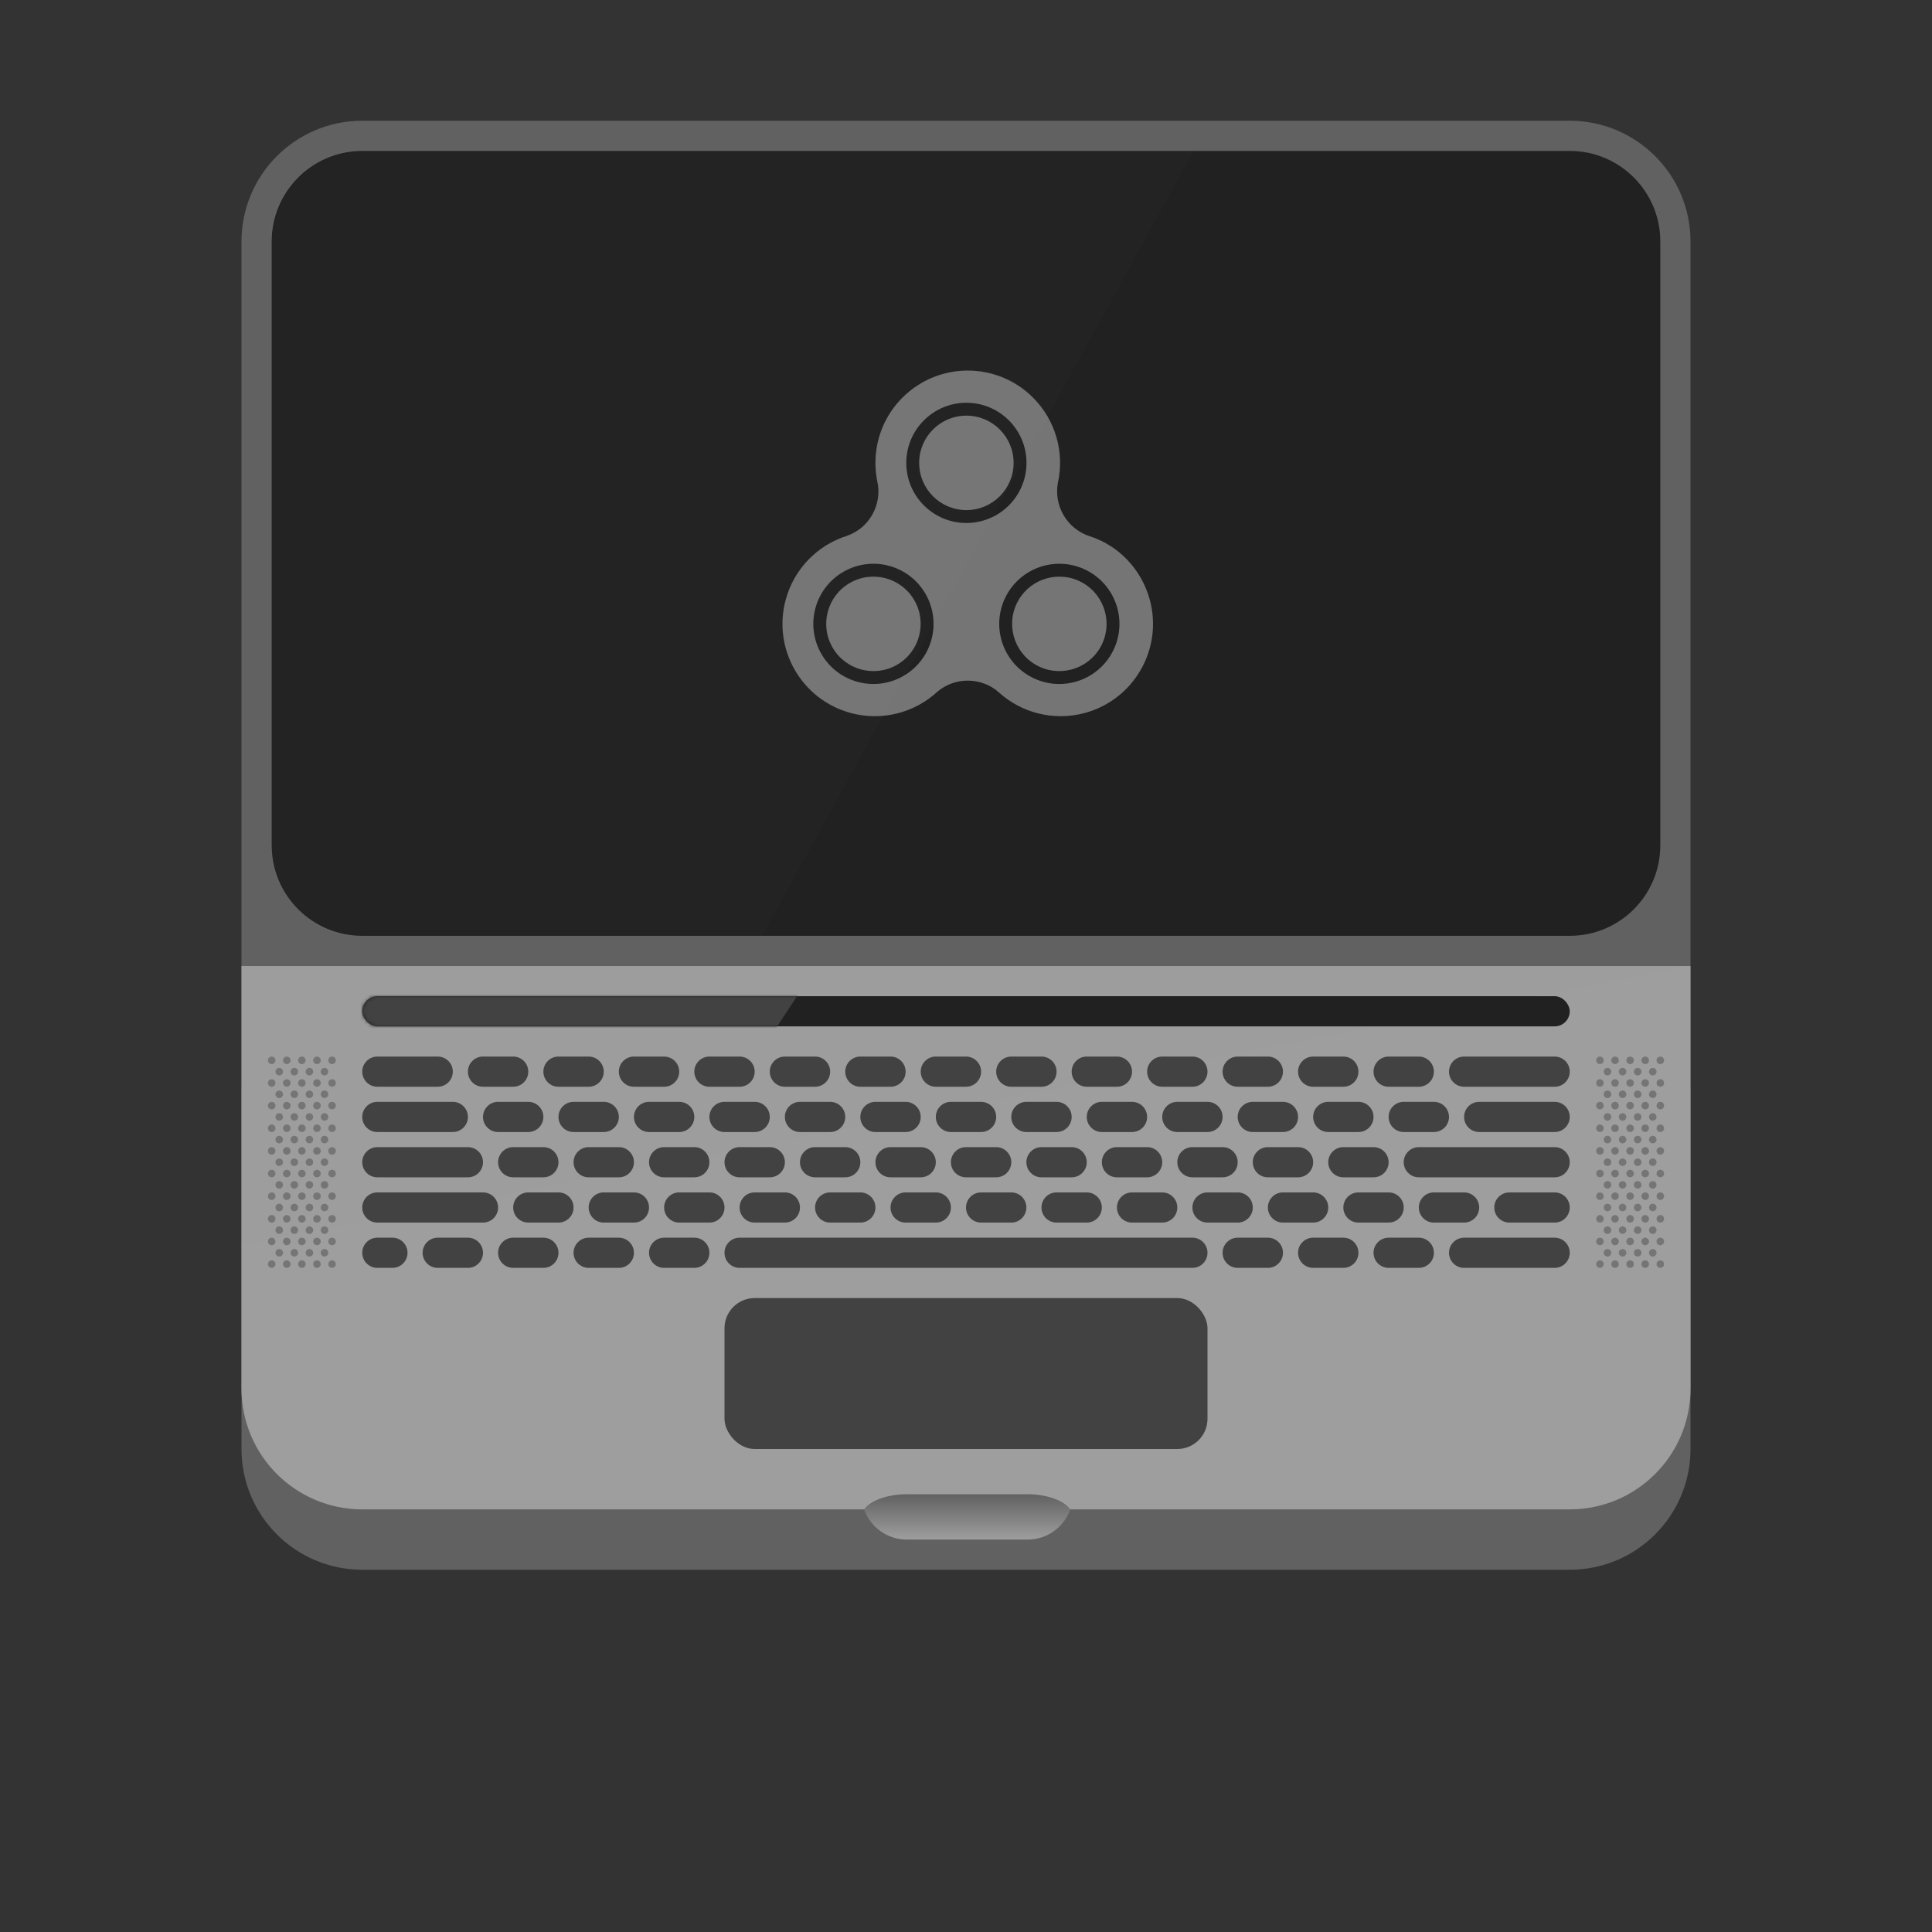 <?xml version="1.0" encoding="UTF-8"?>
<svg width="512px" height="512px" viewBox="0 0 512 512" version="1.1" xmlns="http://www.w3.org/2000/svg" xmlns:xlink="http://www.w3.org/1999/xlink">
    <rect x="0" y="0" width="512" height="512" fill="#333333" stroke="none"/>
    <!-- Generator: Sketch 46 (44423) - http://www.bohemiancoding.com/sketch -->
    <title>laptop</title>
    <desc>Created with Sketch.</desc>
    <defs>
        <path d="M32,144 C14.327,144 0,129.673 0,112 L0,0 L384,0 L384,112 C384,129.673 369.673,144 352,144 L32,144 Z" id="path-1"></path>
        <linearGradient x1="50%" y1="0%" x2="50%" y2="100%" id="linearGradient-3">
            <stop stop-color="#616161" offset="0%"></stop>
            <stop stop-color="#9E9E9E" offset="100%"></stop>
        </linearGradient>
        <path d="M0,24 C0,10.745 10.745,0 24,0 L344,0 C357.255,0 368,10.745 368,24 L368,184 C368,197.255 357.255,208 344,208 L24,208 C10.745,208 0,197.255 0,184 L0,24 Z" id="path-4"></path>
        <rect id="path-6" x="0" y="0" width="320" height="8" rx="4"></rect>
    </defs>
    <g id="graphic" stroke="none" stroke-width="1" fill="none" fill-rule="evenodd">
        <g id="laptop">
            <g transform="translate(64, 32)">
                <path d="M32,384 L352,384 C369.673,384 384,369.673 384,352 L384,256 L0,256 L0,352 C0,369.673 14.327,384 32,384 Z" id="volume" fill="#616161"></path>
                <path d="M32,368 C14.327,368 0,353.673 0,336 L0,32 C0,14.327 14.327,0 32,0 L352,0 C369.673,0 384,14.327 384,32 L384,336 C384,353.673 369.673,368 352,368 L32,368 Z" id="body" fill="#616161"></path>
                <g id="Path-7" transform="translate(0, 224)">
                    <mask id="mask-2" fill="white">
                        <use xlink:href="#path-1"></use>
                    </mask>
                    <use id="Mask" fill="#9E9E9E" xlink:href="#path-1"></use>
                    <polygon fill="#000000" opacity="0.1" mask="url(#mask-2)" points="384 3.55271368e-15 -42 82 -42 -18"></polygon>
                </g>
                <path d="M132,296 L252,296 C254.209,296 256,297.791 256,300 C256,302.209 254.209,304 252,304 L132,304 C129.791,304 128,302.209 128,300 C128,297.791 129.791,296 132,296 Z M264,296 L272,296 C274.209,296 276,297.791 276,300 C276,302.209 274.209,304 272,304 L264,304 C261.791,304 260,302.209 260,300 C260,297.791 261.791,296 264,296 Z M72,296 L80,296 C82.209,296 84,297.791 84,300 C84,302.209 82.209,304 80,304 L72,304 C69.791,304 68,302.209 68,300 C68,297.791 69.791,296 72,296 Z M196,284 L204,284 C206.209,284 208,285.791 208,288 C208,290.209 206.209,292 204,292 L196,292 C193.791,292 192,290.209 192,288 C192,285.791 193.791,284 196,284 Z M136,284 L144,284 C146.209,284 148,285.791 148,288 C148,290.209 146.209,292 144,292 L136,292 C133.791,292 132,290.209 132,288 C132,285.791 133.791,284 136,284 Z M276,284 L284,284 C286.209,284 288,285.791 288,288 C288,290.209 286.209,292 284,292 L276,292 C273.791,292 272,290.209 272,288 C272,285.791 273.791,284 276,284 Z M52,296 L60,296 C62.209,296 64,297.791 64,300 C64,302.209 62.209,304 60,304 L52,304 C49.791,304 48,302.209 48,300 C48,297.791 49.791,296 52,296 Z M36,296 L40,296 C42.209,296 44,297.791 44,300 C44,302.209 42.209,304 40,304 L36,304 C33.791,304 32,302.209 32,300 C32,297.791 33.791,296 36,296 Z M36,284 L64,284 C66.209,284 68,285.791 68,288 C68,290.209 66.209,292 64,292 L36,292 C33.791,292 32,290.209 32,288 C32,285.791 33.791,284 36,284 Z M116,284 L124,284 C126.209,284 128,285.791 128,288 C128,290.209 126.209,292 124,292 L116,292 C113.791,292 112,290.209 112,288 C112,285.791 113.791,284 116,284 Z M256,284 L264,284 C266.209,284 268,285.791 268,288 C268,290.209 266.209,292 264,292 L256,292 C253.791,292 252,290.209 252,288 C252,285.791 253.791,284 256,284 Z M284,296 L292,296 C294.209,296 296,297.791 296,300 C296,302.209 294.209,304 292,304 L284,304 C281.791,304 280,302.209 280,300 C280,297.791 281.791,296 284,296 Z M92,296 L100,296 C102.209,296 104,297.791 104,300 C104,302.209 102.209,304 100,304 L92,304 C89.791,304 88,302.209 88,300 C88,297.791 89.791,296 92,296 Z M76,284 L84,284 C86.209,284 88,285.791 88,288 C88,290.209 86.209,292 84,292 L76,292 C73.791,292 72,290.209 72,288 C72,285.791 73.791,284 76,284 Z M216,284 L224,284 C226.209,284 228,285.791 228,288 C228,290.209 226.209,292 224,292 L216,292 C213.791,292 212,290.209 212,288 C212,285.791 213.791,284 216,284 Z M156,284 L164,284 C166.209,284 168,285.791 168,288 C168,290.209 166.209,292 164,292 L156,292 C153.791,292 152,290.209 152,288 C152,285.791 153.791,284 156,284 Z M296,284 L304,284 C306.209,284 308,285.791 308,288 C308,290.209 306.209,292 304,292 L296,292 C293.791,292 292,290.209 292,288 C292,285.791 293.791,284 296,284 Z M292,272 L300,272 C302.209,272 304,273.791 304,276 C304,278.209 302.209,280 300,280 L292,280 C289.791,280 288,278.209 288,276 C288,273.791 289.791,272 292,272 Z M288,260 L296,260 C298.209,260 300,261.791 300,264 C300,266.209 298.209,268 296,268 L288,268 C285.791,268 284,266.209 284,264 C284,261.791 285.791,260 288,260 Z M284,248 L292,248 C294.209,248 296,249.791 296,252 C296,254.209 294.209,256 292,256 L284,256 C281.791,256 280,254.209 280,252 C280,249.791 281.791,248 284,248 Z M308,260 L316,260 C318.209,260 320,261.791 320,264 C320,266.209 318.209,268 316,268 L308,268 C305.791,268 304,266.209 304,264 C304,261.791 305.791,260 308,260 Z M304,248 L312,248 C314.209,248 316,249.791 316,252 C316,254.209 314.209,256 312,256 L304,256 C301.791,256 300,254.209 300,252 C300,249.791 301.791,248 304,248 Z M324,248 L348,248 C350.209,248 352,249.791 352,252 C352,254.209 350.209,256 348,256 L324,256 C321.791,256 320,254.209 320,252 C320,249.791 321.791,248 324,248 Z M328,260 L348,260 C350.209,260 352,261.791 352,264 C352,266.209 350.209,268 348,268 L328,268 C325.791,268 324,266.209 324,264 C324,261.791 325.791,260 328,260 Z M192,272 L200,272 C202.209,272 204,273.791 204,276 C204,278.209 202.209,280 200,280 L192,280 C189.791,280 188,278.209 188,276 C188,273.791 189.791,272 192,272 Z M188,260 L196,260 C198.209,260 200,261.791 200,264 C200,266.209 198.209,268 196,268 L188,268 C185.791,268 184,266.209 184,264 C184,261.791 185.791,260 188,260 Z M184,248 L192,248 C194.209,248 196,249.791 196,252 C196,254.209 194.209,256 192,256 L184,256 C181.791,256 180,254.209 180,252 C180,249.791 181.791,248 184,248 Z M272,272 L280,272 C282.209,272 284,273.791 284,276 C284,278.209 282.209,280 280,280 L272,280 C269.791,280 268,278.209 268,276 C268,273.791 269.791,272 272,272 Z M268,260 L276,260 C278.209,260 280,261.791 280,264 C280,266.209 278.209,268 276,268 L268,268 C265.791,268 264,266.209 264,264 C264,261.791 265.791,260 268,260 Z M264,248 L272,248 C274.209,248 276,249.791 276,252 C276,254.209 274.209,256 272,256 L264,256 C261.791,256 260,254.209 260,252 C260,249.791 261.791,248 264,248 Z M172,272 L180,272 C182.209,272 184,273.791 184,276 C184,278.209 182.209,280 180,280 L172,280 C169.791,280 168,278.209 168,276 C168,273.791 169.791,272 172,272 Z M168,260 L176,260 C178.209,260 180,261.791 180,264 C180,266.209 178.209,268 176,268 L168,268 C165.791,268 164,266.209 164,264 C164,261.791 165.791,260 168,260 Z M164,248 L172,248 C174.209,248 176,249.791 176,252 C176,254.209 174.209,256 172,256 L164,256 C161.791,256 160,254.209 160,252 C160,249.791 161.791,248 164,248 Z M252,272 L260,272 C262.209,272 264,273.791 264,276 C264,278.209 262.209,280 260,280 L252,280 C249.791,280 248,278.209 248,276 C248,273.791 249.791,272 252,272 Z M248,260 L256,260 C258.209,260 260,261.791 260,264 C260,266.209 258.209,268 256,268 L248,268 C245.791,268 244,266.209 244,264 C244,261.791 245.791,260 248,260 Z M244,248 L252,248 C254.209,248 256,249.791 256,252 C256,254.209 254.209,256 252,256 L244,256 C241.791,256 240,254.209 240,252 C240,249.791 241.791,248 244,248 Z M152,272 L160,272 C162.209,272 164,273.791 164,276 C164,278.209 162.209,280 160,280 L152,280 C149.791,280 148,278.209 148,276 C148,273.791 149.791,272 152,272 Z M148,260 L156,260 C158.209,260 160,261.791 160,264 C160,266.209 158.209,268 156,268 L148,268 C145.791,268 144,266.209 144,264 C144,261.791 145.791,260 148,260 Z M144,248 L152,248 C154.209,248 156,249.791 156,252 C156,254.209 154.209,256 152,256 L144,256 C141.791,256 140,254.209 140,252 C140,249.791 141.791,248 144,248 Z M92,272 L100,272 C102.209,272 104,273.791 104,276 C104,278.209 102.209,280 100,280 L92,280 C89.791,280 88,278.209 88,276 C88,273.791 89.791,272 92,272 Z M88,260 L96,260 C98.209,260 100,261.791 100,264 C100,266.209 98.209,268 96,268 L88,268 C85.791,268 84,266.209 84,264 C84,261.791 85.791,260 88,260 Z M84,248 L92,248 C94.209,248 96,249.791 96,252 C96,254.209 94.209,256 92,256 L84,256 C81.791,256 80,254.209 80,252 C80,249.791 81.791,248 84,248 Z M232,272 L240,272 C242.209,272 244,273.791 244,276 C244,278.209 242.209,280 240,280 L232,280 C229.791,280 228,278.209 228,276 C228,273.791 229.791,272 232,272 Z M228,260 L236,260 C238.209,260 240,261.791 240,264 C240,266.209 238.209,268 236,268 L228,268 C225.791,268 224,266.209 224,264 C224,261.791 225.791,260 228,260 Z M224,248 L232,248 C234.209,248 236,249.791 236,252 C236,254.209 234.209,256 232,256 L224,256 C221.791,256 220,254.209 220,252 C220,249.791 221.791,248 224,248 Z M132,272 L140,272 C142.209,272 144,273.791 144,276 C144,278.209 142.209,280 140,280 L132,280 C129.791,280 128,278.209 128,276 C128,273.791 129.791,272 132,272 Z M128,260 L136,260 C138.209,260 140,261.791 140,264 C140,266.209 138.209,268 136,268 L128,268 C125.791,268 124,266.209 124,264 C124,261.791 125.791,260 128,260 Z M124,248 L132,248 C134.209,248 136,249.791 136,252 C136,254.209 134.209,256 132,256 L124,256 C121.791,256 120,254.209 120,252 C120,249.791 121.791,248 124,248 Z M72,272 L80,272 C82.209,272 84,273.791 84,276 C84,278.209 82.209,280 80,280 L72,280 C69.791,280 68,278.209 68,276 C68,273.791 69.791,272 72,272 Z M68,260 L76,260 C78.209,260 80,261.791 80,264 C80,266.209 78.209,268 76,268 L68,268 C65.791,268 64,266.209 64,264 C64,261.791 65.791,260 68,260 Z M64,248 L72,248 C74.209,248 76,249.791 76,252 C76,254.209 74.209,256 72,256 L64,256 C61.791,256 60,254.209 60,252 C60,249.791 61.791,248 64,248 Z M36,260 L56,260 C58.209,260 60,261.791 60,264 C60,266.209 58.209,268 56,268 L36,268 C33.791,268 32,266.209 32,264 C32,261.791 33.791,260 36,260 Z M36,248 L52,248 C54.209,248 56,249.791 56,252 C56,254.209 54.209,256 52,256 L36,256 C33.791,256 32,254.209 32,252 C32,249.791 33.791,248 36,248 Z M212,272 L220,272 C222.209,272 224,273.791 224,276 C224,278.209 222.209,280 220,280 L212,280 C209.791,280 208,278.209 208,276 C208,273.791 209.791,272 212,272 Z M208,260 L216,260 C218.209,260 220,261.791 220,264 C220,266.209 218.209,268 216,268 L208,268 C205.791,268 204,266.209 204,264 C204,261.791 205.791,260 208,260 Z M204,248 L212,248 C214.209,248 216,249.791 216,252 C216,254.209 214.209,256 212,256 L204,256 C201.791,256 200,254.209 200,252 C200,249.791 201.791,248 204,248 Z M112,272 L120,272 C122.209,272 124,273.791 124,276 C124,278.209 122.209,280 120,280 L112,280 C109.791,280 108,278.209 108,276 C108,273.791 109.791,272 112,272 Z M108,260 L116,260 C118.209,260 120,261.791 120,264 C120,266.209 118.209,268 116,268 L108,268 C105.791,268 104,266.209 104,264 C104,261.791 105.791,260 108,260 Z M104,248 L112,248 C114.209,248 116,249.791 116,252 C116,254.209 114.209,256 112,256 L104,256 C101.791,256 100,254.209 100,252 C100,249.791 101.791,248 104,248 Z M36,272 L60,272 C62.209,272 64,273.791 64,276 C64,278.209 62.209,280 60,280 L36,280 C33.791,280 32,278.209 32,276 C32,273.791 33.791,272 36,272 Z M304,296 L312,296 C314.209,296 316,297.791 316,300 C316,302.209 314.209,304 312,304 L304,304 C301.791,304 300,302.209 300,300 C300,297.791 301.791,296 304,296 Z M112,296 L120,296 C122.209,296 124,297.791 124,300 C124,302.209 122.209,304 120,304 L112,304 C109.791,304 108,302.209 108,300 C108,297.791 109.791,296 112,296 Z M96,284 L104,284 C106.209,284 108,285.791 108,288 C108,290.209 106.209,292 104,292 L96,292 C93.791,292 92,290.209 92,288 C92,285.791 93.791,284 96,284 Z M236,284 L244,284 C246.209,284 248,285.791 248,288 C248,290.209 246.209,292 244,292 L236,292 C233.791,292 232,290.209 232,288 C232,285.791 233.791,284 236,284 Z M176,284 L184,284 C186.209,284 188,285.791 188,288 C188,290.209 186.209,292 184,292 L176,292 C173.791,292 172,290.209 172,288 C172,285.791 173.791,284 176,284 Z M316,284 L324,284 C326.209,284 328,285.791 328,288 C328,290.209 326.209,292 324,292 L316,292 C313.791,292 312,290.209 312,288 C312,285.791 313.791,284 316,284 Z M336,284 L348,284 C350.209,284 352,285.791 352,288 C352,290.209 350.209,292 348,292 L336,292 C333.791,292 332,290.209 332,288 C332,285.791 333.791,284 336,284 Z M312,272 L348,272 C350.209,272 352,273.791 352,276 C352,278.209 350.209,280 348,280 L312,280 C309.791,280 308,278.209 308,276 C308,273.791 309.791,272 312,272 Z M324,296 L348,296 C350.209,296 352,297.791 352,300 C352,302.209 350.209,304 348,304 L324,304 C321.791,304 320,302.209 320,300 C320,297.791 321.791,296 324,296 Z" id="keys" fill="#424242"></path>
                <path d="M360,250 C359.448,250 359,249.552 359,249 C359,248.448 359.448,248 360,248 C360.552,248 361,248.448 361,249 C361,249.552 360.552,250 360,250 Z M360,262 C359.448,262 359,261.552 359,261 C359,260.448 359.448,260 360,260 C360.552,260 361,260.448 361,261 C361,261.552 360.552,262 360,262 Z M360,256 C359.448,256 359,255.552 359,255 C359,254.448 359.448,254 360,254 C360.552,254 361,254.448 361,255 C361,255.552 360.552,256 360,256 Z M360,268 C359.448,268 359,267.552 359,267 C359,266.448 359.448,266 360,266 C360.552,266 361,266.448 361,267 C361,267.552 360.552,268 360,268 Z M368,250 C367.448,250 367,249.552 367,249 C367,248.448 367.448,248 368,248 C368.552,248 369,248.448 369,249 C369,249.552 368.552,250 368,250 Z M368,262 C367.448,262 367,261.552 367,261 C367,260.448 367.448,260 368,260 C368.552,260 369,260.448 369,261 C369,261.552 368.552,262 368,262 Z M368,256 C367.448,256 367,255.552 367,255 C367,254.448 367.448,254 368,254 C368.552,254 369,254.448 369,255 C369,255.552 368.552,256 368,256 Z M368,268 C367.448,268 367,267.552 367,267 C367,266.448 367.448,266 368,266 C368.552,266 369,266.448 369,267 C369,267.552 368.552,268 368,268 Z M376,250 C375.448,250 375,249.552 375,249 C375,248.448 375.448,248 376,248 C376.552,248 377,248.448 377,249 C377,249.552 376.552,250 376,250 Z M376,262 C375.448,262 375,261.552 375,261 C375,260.448 375.448,260 376,260 C376.552,260 377,260.448 377,261 C377,261.552 376.552,262 376,262 Z M376,256 C375.448,256 375,255.552 375,255 C375,254.448 375.448,254 376,254 C376.552,254 377,254.448 377,255 C377,255.552 376.552,256 376,256 Z M376,268 C375.448,268 375,267.552 375,267 C375,266.448 375.448,266 376,266 C376.552,266 377,266.448 377,267 C377,267.552 376.552,268 376,268 Z M372,250 C371.448,250 371,249.552 371,249 C371,248.448 371.448,248 372,248 C372.552,248 373,248.448 373,249 C373,249.552 372.552,250 372,250 Z M372,262 C371.448,262 371,261.552 371,261 C371,260.448 371.448,260 372,260 C372.552,260 373,260.448 373,261 C373,261.552 372.552,262 372,262 Z M372,256 C371.448,256 371,255.552 371,255 C371,254.448 371.448,254 372,254 C372.552,254 373,254.448 373,255 C373,255.552 372.552,256 372,256 Z M372,268 C371.448,268 371,267.552 371,267 C371,266.448 371.448,266 372,266 C372.552,266 373,266.448 373,267 C373,267.552 372.552,268 372,268 Z M374,253 C373.448,253 373,252.552 373,252 C373,251.448 373.448,251 374,251 C374.552,251 375,251.448 375,252 C375,252.552 374.552,253 374,253 Z M374,265 C373.448,265 373,264.552 373,264 C373,263.448 373.448,263 374,263 C374.552,263 375,263.448 375,264 C375,264.552 374.552,265 374,265 Z M374,259 C373.448,259 373,258.552 373,258 C373,257.448 373.448,257 374,257 C374.552,257 375,257.448 375,258 C375,258.552 374.552,259 374,259 Z M374,271 C373.448,271 373,270.552 373,270 C373,269.448 373.448,269 374,269 C374.552,269 375,269.448 375,270 C375,270.552 374.552,271 374,271 Z M370,253 C369.448,253 369,252.552 369,252 C369,251.448 369.448,251 370,251 C370.552,251 371,251.448 371,252 C371,252.552 370.552,253 370,253 Z M370,265 C369.448,265 369,264.552 369,264 C369,263.448 369.448,263 370,263 C370.552,263 371,263.448 371,264 C371,264.552 370.552,265 370,265 Z M370,259 C369.448,259 369,258.552 369,258 C369,257.448 369.448,257 370,257 C370.552,257 371,257.448 371,258 C371,258.552 370.552,259 370,259 Z M370,271 C369.448,271 369,270.552 369,270 C369,269.448 369.448,269 370,269 C370.552,269 371,269.448 371,270 C371,270.552 370.552,271 370,271 Z M366,253 C365.448,253 365,252.552 365,252 C365,251.448 365.448,251 366,251 C366.552,251 367,251.448 367,252 C367,252.552 366.552,253 366,253 Z M366,265 C365.448,265 365,264.552 365,264 C365,263.448 365.448,263 366,263 C366.552,263 367,263.448 367,264 C367,264.552 366.552,265 366,265 Z M366,259 C365.448,259 365,258.552 365,258 C365,257.448 365.448,257 366,257 C366.552,257 367,257.448 367,258 C367,258.552 366.552,259 366,259 Z M366,271 C365.448,271 365,270.552 365,270 C365,269.448 365.448,269 366,269 C366.552,269 367,269.448 367,270 C367,270.552 366.552,271 366,271 Z M362,253 C361.448,253 361,252.552 361,252 C361,251.448 361.448,251 362,251 C362.552,251 363,251.448 363,252 C363,252.552 362.552,253 362,253 Z M362,265 C361.448,265 361,264.552 361,264 C361,263.448 361.448,263 362,263 C362.552,263 363,263.448 363,264 C363,264.552 362.552,265 362,265 Z M362,259 C361.448,259 361,258.552 361,258 C361,257.448 361.448,257 362,257 C362.552,257 363,257.448 363,258 C363,258.552 362.552,259 362,259 Z M362,271 C361.448,271 361,270.552 361,270 C361,269.448 361.448,269 362,269 C362.552,269 363,269.448 363,270 C363,270.552 362.552,271 362,271 Z M364,250 C363.448,250 363,249.552 363,249 C363,248.448 363.448,248 364,248 C364.552,248 365,248.448 365,249 C365,249.552 364.552,250 364,250 Z M364,262 C363.448,262 363,261.552 363,261 C363,260.448 363.448,260 364,260 C364.552,260 365,260.448 365,261 C365,261.552 364.552,262 364,262 Z M364,256 C363.448,256 363,255.552 363,255 C363,254.448 363.448,254 364,254 C364.552,254 365,254.448 365,255 C365,255.552 364.552,256 364,256 Z M364,268 C363.448,268 363,267.552 363,267 C363,266.448 363.448,266 364,266 C364.552,266 365,266.448 365,267 C365,267.552 364.552,268 364,268 Z M360,274 C359.448,274 359,273.552 359,273 C359,272.448 359.448,272 360,272 C360.552,272 361,272.448 361,273 C361,273.552 360.552,274 360,274 Z M360,286 C359.448,286 359,285.552 359,285 C359,284.448 359.448,284 360,284 C360.552,284 361,284.448 361,285 C361,285.552 360.552,286 360,286 Z M360,280 C359.448,280 359,279.552 359,279 C359,278.448 359.448,278 360,278 C360.552,278 361,278.448 361,279 C361,279.552 360.552,280 360,280 Z M360,292 C359.448,292 359,291.552 359,291 C359,290.448 359.448,290 360,290 C360.552,290 361,290.448 361,291 C361,291.552 360.552,292 360,292 Z M368,274 C367.448,274 367,273.552 367,273 C367,272.448 367.448,272 368,272 C368.552,272 369,272.448 369,273 C369,273.552 368.552,274 368,274 Z M368,286 C367.448,286 367,285.552 367,285 C367,284.448 367.448,284 368,284 C368.552,284 369,284.448 369,285 C369,285.552 368.552,286 368,286 Z M368,280 C367.448,280 367,279.552 367,279 C367,278.448 367.448,278 368,278 C368.552,278 369,278.448 369,279 C369,279.552 368.552,280 368,280 Z M368,292 C367.448,292 367,291.552 367,291 C367,290.448 367.448,290 368,290 C368.552,290 369,290.448 369,291 C369,291.552 368.552,292 368,292 Z M376,274 C375.448,274 375,273.552 375,273 C375,272.448 375.448,272 376,272 C376.552,272 377,272.448 377,273 C377,273.552 376.552,274 376,274 Z M376,286 C375.448,286 375,285.552 375,285 C375,284.448 375.448,284 376,284 C376.552,284 377,284.448 377,285 C377,285.552 376.552,286 376,286 Z M376,280 C375.448,280 375,279.552 375,279 C375,278.448 375.448,278 376,278 C376.552,278 377,278.448 377,279 C377,279.552 376.552,280 376,280 Z M376,292 C375.448,292 375,291.552 375,291 C375,290.448 375.448,290 376,290 C376.552,290 377,290.448 377,291 C377,291.552 376.552,292 376,292 Z M372,274 C371.448,274 371,273.552 371,273 C371,272.448 371.448,272 372,272 C372.552,272 373,272.448 373,273 C373,273.552 372.552,274 372,274 Z M372,286 C371.448,286 371,285.552 371,285 C371,284.448 371.448,284 372,284 C372.552,284 373,284.448 373,285 C373,285.552 372.552,286 372,286 Z M372,280 C371.448,280 371,279.552 371,279 C371,278.448 371.448,278 372,278 C372.552,278 373,278.448 373,279 C373,279.552 372.552,280 372,280 Z M372,292 C371.448,292 371,291.552 371,291 C371,290.448 371.448,290 372,290 C372.552,290 373,290.448 373,291 C373,291.552 372.552,292 372,292 Z M374,277 C373.448,277 373,276.552 373,276 C373,275.448 373.448,275 374,275 C374.552,275 375,275.448 375,276 C375,276.552 374.552,277 374,277 Z M374,289 C373.448,289 373,288.552 373,288 C373,287.448 373.448,287 374,287 C374.552,287 375,287.448 375,288 C375,288.552 374.552,289 374,289 Z M374,283 C373.448,283 373,282.552 373,282 C373,281.448 373.448,281 374,281 C374.552,281 375,281.448 375,282 C375,282.552 374.552,283 374,283 Z M374,295 C373.448,295 373,294.552 373,294 C373,293.448 373.448,293 374,293 C374.552,293 375,293.448 375,294 C375,294.552 374.552,295 374,295 Z M370,277 C369.448,277 369,276.552 369,276 C369,275.448 369.448,275 370,275 C370.552,275 371,275.448 371,276 C371,276.552 370.552,277 370,277 Z M370,289 C369.448,289 369,288.552 369,288 C369,287.448 369.448,287 370,287 C370.552,287 371,287.448 371,288 C371,288.552 370.552,289 370,289 Z M370,283 C369.448,283 369,282.552 369,282 C369,281.448 369.448,281 370,281 C370.552,281 371,281.448 371,282 C371,282.552 370.552,283 370,283 Z M370,295 C369.448,295 369,294.552 369,294 C369,293.448 369.448,293 370,293 C370.552,293 371,293.448 371,294 C371,294.552 370.552,295 370,295 Z M366,277 C365.448,277 365,276.552 365,276 C365,275.448 365.448,275 366,275 C366.552,275 367,275.448 367,276 C367,276.552 366.552,277 366,277 Z M366,289 C365.448,289 365,288.552 365,288 C365,287.448 365.448,287 366,287 C366.552,287 367,287.448 367,288 C367,288.552 366.552,289 366,289 Z M366,283 C365.448,283 365,282.552 365,282 C365,281.448 365.448,281 366,281 C366.552,281 367,281.448 367,282 C367,282.552 366.552,283 366,283 Z M366,295 C365.448,295 365,294.552 365,294 C365,293.448 365.448,293 366,293 C366.552,293 367,293.448 367,294 C367,294.552 366.552,295 366,295 Z M362,277 C361.448,277 361,276.552 361,276 C361,275.448 361.448,275 362,275 C362.552,275 363,275.448 363,276 C363,276.552 362.552,277 362,277 Z M362,289 C361.448,289 361,288.552 361,288 C361,287.448 361.448,287 362,287 C362.552,287 363,287.448 363,288 C363,288.552 362.552,289 362,289 Z M362,283 C361.448,283 361,282.552 361,282 C361,281.448 361.448,281 362,281 C362.552,281 363,281.448 363,282 C363,282.552 362.552,283 362,283 Z M362,295 C361.448,295 361,294.552 361,294 C361,293.448 361.448,293 362,293 C362.552,293 363,293.448 363,294 C363,294.552 362.552,295 362,295 Z M364,274 C363.448,274 363,273.552 363,273 C363,272.448 363.448,272 364,272 C364.552,272 365,272.448 365,273 C365,273.552 364.552,274 364,274 Z M364,286 C363.448,286 363,285.552 363,285 C363,284.448 363.448,284 364,284 C364.552,284 365,284.448 365,285 C365,285.552 364.552,286 364,286 Z M364,280 C363.448,280 363,279.552 363,279 C363,278.448 363.448,278 364,278 C364.552,278 365,278.448 365,279 C365,279.552 364.552,280 364,280 Z M364,292 C363.448,292 363,291.552 363,291 C363,290.448 363.448,290 364,290 C364.552,290 365,290.448 365,291 C365,291.552 364.552,292 364,292 Z M360,298 C359.448,298 359,297.552 359,297 C359,296.448 359.448,296 360,296 C360.552,296 361,296.448 361,297 C361,297.552 360.552,298 360,298 Z M360,304 C359.448,304 359,303.552 359,303 C359,302.448 359.448,302 360,302 C360.552,302 361,302.448 361,303 C361,303.552 360.552,304 360,304 Z M368,298 C367.448,298 367,297.552 367,297 C367,296.448 367.448,296 368,296 C368.552,296 369,296.448 369,297 C369,297.552 368.552,298 368,298 Z M368,304 C367.448,304 367,303.552 367,303 C367,302.448 367.448,302 368,302 C368.552,302 369,302.448 369,303 C369,303.552 368.552,304 368,304 Z M376,298 C375.448,298 375,297.552 375,297 C375,296.448 375.448,296 376,296 C376.552,296 377,296.448 377,297 C377,297.552 376.552,298 376,298 Z M376,304 C375.448,304 375,303.552 375,303 C375,302.448 375.448,302 376,302 C376.552,302 377,302.448 377,303 C377,303.552 376.552,304 376,304 Z M372,298 C371.448,298 371,297.552 371,297 C371,296.448 371.448,296 372,296 C372.552,296 373,296.448 373,297 C373,297.552 372.552,298 372,298 Z M372,304 C371.448,304 371,303.552 371,303 C371,302.448 371.448,302 372,302 C372.552,302 373,302.448 373,303 C373,303.552 372.552,304 372,304 Z M374,301 C373.448,301 373,300.552 373,300 C373,299.448 373.448,299 374,299 C374.552,299 375,299.448 375,300 C375,300.552 374.552,301 374,301 Z M370,301 C369.448,301 369,300.552 369,300 C369,299.448 369.448,299 370,299 C370.552,299 371,299.448 371,300 C371,300.552 370.552,301 370,301 Z M366,301 C365.448,301 365,300.552 365,300 C365,299.448 365.448,299 366,299 C366.552,299 367,299.448 367,300 C367,300.552 366.552,301 366,301 Z M362,301 C361.448,301 361,300.552 361,300 C361,299.448 361.448,299 362,299 C362.552,299 363,299.448 363,300 C363,300.552 362.552,301 362,301 Z M364,298 C363.448,298 363,297.552 363,297 C363,296.448 363.448,296 364,296 C364.552,296 365,296.448 365,297 C365,297.552 364.552,298 364,298 Z M364,304 C363.448,304 363,303.552 363,303 C363,302.448 363.448,302 364,302 C364.552,302 365,302.448 365,303 C365,303.552 364.552,304 364,304 Z" id="speakers-R" fill="#757575"></path>
                <path d="M165,368 L219.634,368 C217.987,372.661 213.542,376 208.317,376 L176.317,376 C171.092,376 166.647,372.661 165,368 L165,368 Z M165,368 C166.647,365.67 171.092,364 176.317,364 L208.317,364 C213.542,364 217.987,365.67 219.634,368 C208.982,368 200.993,368 195.667,368 C188.852,368 178.63,368 165,368 L165,368 Z" id="edge" fill="url(#linearGradient-3)"></path>
                <g id="screen" transform="translate(8, 8)">
                    <mask id="mask-5" fill="white">
                        <use xlink:href="#path-4"></use>
                    </mask>
                    <use id="Mask" fill="#212121" xlink:href="#path-4"></use>
                    <g id="logo" mask="url(#mask-5)" fill-rule="nonzero" fill="#757575">
                        <g transform="translate(135, 58)" id="Combined-Shape">
                            <path d="M18.497,90.962 C5.447,87.465 -2.297,74.052 1.199,61.002 C3.394,52.811 9.604,46.454 17.51,43.983 C20.293,42.981 22.612,41.082 24.101,38.504 C25.678,35.773 26.155,32.607 25.507,29.635 C25.004,27.2 24.874,24.7 25.121,22.226 C25.677,16.648 28.117,11.416 32.164,7.369 C41.717,-2.184 57.206,-2.184 66.759,7.369 C72.755,13.365 75.155,21.92 73.341,30.002 C72.822,32.891 73.323,35.87 74.822,38.467 C76.404,41.207 78.912,43.196 81.872,44.137 C89.47,46.582 95.56,52.925 97.724,61.002 C101.22,74.052 93.476,87.465 80.426,90.962 C72.308,93.137 63.786,90.996 57.661,85.457 C55.551,83.526 52.588,82.373 49.461,82.373 C46.516,82.373 43.732,83.392 41.509,85.224 C35.384,90.931 26.735,93.169 18.497,90.962 Z M49.103,40.596 C57.9,40.596 65.032,33.464 65.032,24.667 C65.032,15.869 57.9,8.738 49.103,8.738 C40.305,8.738 33.174,15.869 33.174,24.667 C33.174,33.464 40.305,40.596 49.103,40.596 Z M65.772,81.128 C73.39,85.527 83.132,82.916 87.531,75.298 C91.93,67.679 89.319,57.937 81.701,53.539 C74.082,49.14 64.34,51.75 59.941,59.369 C55.543,66.988 58.153,76.73 65.772,81.128 Z M10.674,75.298 C15.073,82.916 24.815,85.527 32.433,81.128 C40.052,76.73 42.663,66.988 38.264,59.369 C33.865,51.75 24.123,49.14 16.505,53.539 C8.886,57.937 6.276,67.679 10.674,75.298 Z M49.103,37.182 C42.191,37.182 36.587,31.579 36.587,24.667 C36.587,17.755 42.191,12.151 49.103,12.151 C56.015,12.151 61.618,17.755 61.618,24.667 C61.618,31.579 56.015,37.182 49.103,37.182 Z M84.575,73.591 C81.119,79.577 73.465,81.628 67.478,78.172 C61.492,74.716 59.441,67.062 62.897,61.076 C66.354,55.089 74.008,53.038 79.994,56.495 C85.98,59.951 88.031,67.605 84.575,73.591 Z M13.63,73.591 C10.174,67.605 12.225,59.951 18.211,56.495 C24.197,53.038 31.852,55.089 35.308,61.076 C38.764,67.062 36.713,74.716 30.727,78.172 C24.741,81.628 17.086,79.577 13.63,73.591 Z"></path>
                        </g>
                    </g>
                    <polygon id="Path-5" fill="#FFFFFF" opacity="0.1" mask="url(#mask-5)" points="258 -25 125 217 -144 235 -72 -72"></polygon>
                </g>
                <rect id="trackpad" fill="#424242" x="128" y="312" width="128" height="40" rx="8"></rect>
                <g id="touch-bar" transform="translate(32, 232)">
                    <mask id="mask-7" fill="white">
                        <use xlink:href="#path-6"></use>
                    </mask>
                    <use id="Mask" fill="#212121" xlink:href="#path-6"></use>
                    <polygon id="Path-6" fill="#424242" mask="url(#mask-7)" points="87 43 173 -88 -94 -66 5 43"></polygon>
                </g>
                <path d="M8,250 C7.448,250 7,249.552 7,249 C7,248.448 7.448,248 8,248 C8.552,248 9,248.448 9,249 C9,249.552 8.552,250 8,250 Z M8,262 C7.448,262 7,261.552 7,261 C7,260.448 7.448,260 8,260 C8.552,260 9,260.448 9,261 C9,261.552 8.552,262 8,262 Z M8,256 C7.448,256 7,255.552 7,255 C7,254.448 7.448,254 8,254 C8.552,254 9,254.448 9,255 C9,255.552 8.552,256 8,256 Z M8,268 C7.448,268 7,267.552 7,267 C7,266.448 7.448,266 8,266 C8.552,266 9,266.448 9,267 C9,267.552 8.552,268 8,268 Z M16,250 C15.448,250 15,249.552 15,249 C15,248.448 15.448,248 16,248 C16.552,248 17,248.448 17,249 C17,249.552 16.552,250 16,250 Z M16,262 C15.448,262 15,261.552 15,261 C15,260.448 15.448,260 16,260 C16.552,260 17,260.448 17,261 C17,261.552 16.552,262 16,262 Z M16,256 C15.448,256 15,255.552 15,255 C15,254.448 15.448,254 16,254 C16.552,254 17,254.448 17,255 C17,255.552 16.552,256 16,256 Z M16,268 C15.448,268 15,267.552 15,267 C15,266.448 15.448,266 16,266 C16.552,266 17,266.448 17,267 C17,267.552 16.552,268 16,268 Z M24,250 C23.448,250 23,249.552 23,249 C23,248.448 23.448,248 24,248 C24.552,248 25,248.448 25,249 C25,249.552 24.552,250 24,250 Z M24,262 C23.448,262 23,261.552 23,261 C23,260.448 23.448,260 24,260 C24.552,260 25,260.448 25,261 C25,261.552 24.552,262 24,262 Z M24,256 C23.448,256 23,255.552 23,255 C23,254.448 23.448,254 24,254 C24.552,254 25,254.448 25,255 C25,255.552 24.552,256 24,256 Z M24,268 C23.448,268 23,267.552 23,267 C23,266.448 23.448,266 24,266 C24.552,266 25,266.448 25,267 C25,267.552 24.552,268 24,268 Z M20,250 C19.448,250 19,249.552 19,249 C19,248.448 19.448,248 20,248 C20.552,248 21,248.448 21,249 C21,249.552 20.552,250 20,250 Z M20,262 C19.448,262 19,261.552 19,261 C19,260.448 19.448,260 20,260 C20.552,260 21,260.448 21,261 C21,261.552 20.552,262 20,262 Z M20,256 C19.448,256 19,255.552 19,255 C19,254.448 19.448,254 20,254 C20.552,254 21,254.448 21,255 C21,255.552 20.552,256 20,256 Z M20,268 C19.448,268 19,267.552 19,267 C19,266.448 19.448,266 20,266 C20.552,266 21,266.448 21,267 C21,267.552 20.552,268 20,268 Z M22,253 C21.448,253 21,252.552 21,252 C21,251.448 21.448,251 22,251 C22.552,251 23,251.448 23,252 C23,252.552 22.552,253 22,253 Z M22,265 C21.448,265 21,264.552 21,264 C21,263.448 21.448,263 22,263 C22.552,263 23,263.448 23,264 C23,264.552 22.552,265 22,265 Z M22,259 C21.448,259 21,258.552 21,258 C21,257.448 21.448,257 22,257 C22.552,257 23,257.448 23,258 C23,258.552 22.552,259 22,259 Z M22,271 C21.448,271 21,270.552 21,270 C21,269.448 21.448,269 22,269 C22.552,269 23,269.448 23,270 C23,270.552 22.552,271 22,271 Z M18,253 C17.448,253 17,252.552 17,252 C17,251.448 17.448,251 18,251 C18.552,251 19,251.448 19,252 C19,252.552 18.552,253 18,253 Z M18,265 C17.448,265 17,264.552 17,264 C17,263.448 17.448,263 18,263 C18.552,263 19,263.448 19,264 C19,264.552 18.552,265 18,265 Z M18,259 C17.448,259 17,258.552 17,258 C17,257.448 17.448,257 18,257 C18.552,257 19,257.448 19,258 C19,258.552 18.552,259 18,259 Z M18,271 C17.448,271 17,270.552 17,270 C17,269.448 17.448,269 18,269 C18.552,269 19,269.448 19,270 C19,270.552 18.552,271 18,271 Z M14,253 C13.448,253 13,252.552 13,252 C13,251.448 13.448,251 14,251 C14.552,251 15,251.448 15,252 C15,252.552 14.552,253 14,253 Z M14,265 C13.448,265 13,264.552 13,264 C13,263.448 13.448,263 14,263 C14.552,263 15,263.448 15,264 C15,264.552 14.552,265 14,265 Z M14,259 C13.448,259 13,258.552 13,258 C13,257.448 13.448,257 14,257 C14.552,257 15,257.448 15,258 C15,258.552 14.552,259 14,259 Z M14,271 C13.448,271 13,270.552 13,270 C13,269.448 13.448,269 14,269 C14.552,269 15,269.448 15,270 C15,270.552 14.552,271 14,271 Z M10,253 C9.448,253 9,252.552 9,252 C9,251.448 9.448,251 10,251 C10.552,251 11,251.448 11,252 C11,252.552 10.552,253 10,253 Z M10,265 C9.448,265 9,264.552 9,264 C9,263.448 9.448,263 10,263 C10.552,263 11,263.448 11,264 C11,264.552 10.552,265 10,265 Z M10,259 C9.448,259 9,258.552 9,258 C9,257.448 9.448,257 10,257 C10.552,257 11,257.448 11,258 C11,258.552 10.552,259 10,259 Z M10,271 C9.448,271 9,270.552 9,270 C9,269.448 9.448,269 10,269 C10.552,269 11,269.448 11,270 C11,270.552 10.552,271 10,271 Z M12,250 C11.448,250 11,249.552 11,249 C11,248.448 11.448,248 12,248 C12.552,248 13,248.448 13,249 C13,249.552 12.552,250 12,250 Z M12,262 C11.448,262 11,261.552 11,261 C11,260.448 11.448,260 12,260 C12.552,260 13,260.448 13,261 C13,261.552 12.552,262 12,262 Z M12,256 C11.448,256 11,255.552 11,255 C11,254.448 11.448,254 12,254 C12.552,254 13,254.448 13,255 C13,255.552 12.552,256 12,256 Z M12,268 C11.448,268 11,267.552 11,267 C11,266.448 11.448,266 12,266 C12.552,266 13,266.448 13,267 C13,267.552 12.552,268 12,268 Z M8,274 C7.448,274 7,273.552 7,273 C7,272.448 7.448,272 8,272 C8.552,272 9,272.448 9,273 C9,273.552 8.552,274 8,274 Z M8,286 C7.448,286 7,285.552 7,285 C7,284.448 7.448,284 8,284 C8.552,284 9,284.448 9,285 C9,285.552 8.552,286 8,286 Z M8,280 C7.448,280 7,279.552 7,279 C7,278.448 7.448,278 8,278 C8.552,278 9,278.448 9,279 C9,279.552 8.552,280 8,280 Z M8,292 C7.448,292 7,291.552 7,291 C7,290.448 7.448,290 8,290 C8.552,290 9,290.448 9,291 C9,291.552 8.552,292 8,292 Z M16,274 C15.448,274 15,273.552 15,273 C15,272.448 15.448,272 16,272 C16.552,272 17,272.448 17,273 C17,273.552 16.552,274 16,274 Z M16,286 C15.448,286 15,285.552 15,285 C15,284.448 15.448,284 16,284 C16.552,284 17,284.448 17,285 C17,285.552 16.552,286 16,286 Z M16,280 C15.448,280 15,279.552 15,279 C15,278.448 15.448,278 16,278 C16.552,278 17,278.448 17,279 C17,279.552 16.552,280 16,280 Z M16,292 C15.448,292 15,291.552 15,291 C15,290.448 15.448,290 16,290 C16.552,290 17,290.448 17,291 C17,291.552 16.552,292 16,292 Z M24,274 C23.448,274 23,273.552 23,273 C23,272.448 23.448,272 24,272 C24.552,272 25,272.448 25,273 C25,273.552 24.552,274 24,274 Z M24,286 C23.448,286 23,285.552 23,285 C23,284.448 23.448,284 24,284 C24.552,284 25,284.448 25,285 C25,285.552 24.552,286 24,286 Z M24,280 C23.448,280 23,279.552 23,279 C23,278.448 23.448,278 24,278 C24.552,278 25,278.448 25,279 C25,279.552 24.552,280 24,280 Z M24,292 C23.448,292 23,291.552 23,291 C23,290.448 23.448,290 24,290 C24.552,290 25,290.448 25,291 C25,291.552 24.552,292 24,292 Z M20,274 C19.448,274 19,273.552 19,273 C19,272.448 19.448,272 20,272 C20.552,272 21,272.448 21,273 C21,273.552 20.552,274 20,274 Z M20,286 C19.448,286 19,285.552 19,285 C19,284.448 19.448,284 20,284 C20.552,284 21,284.448 21,285 C21,285.552 20.552,286 20,286 Z M20,280 C19.448,280 19,279.552 19,279 C19,278.448 19.448,278 20,278 C20.552,278 21,278.448 21,279 C21,279.552 20.552,280 20,280 Z M20,292 C19.448,292 19,291.552 19,291 C19,290.448 19.448,290 20,290 C20.552,290 21,290.448 21,291 C21,291.552 20.552,292 20,292 Z M22,277 C21.448,277 21,276.552 21,276 C21,275.448 21.448,275 22,275 C22.552,275 23,275.448 23,276 C23,276.552 22.552,277 22,277 Z M22,289 C21.448,289 21,288.552 21,288 C21,287.448 21.448,287 22,287 C22.552,287 23,287.448 23,288 C23,288.552 22.552,289 22,289 Z M22,283 C21.448,283 21,282.552 21,282 C21,281.448 21.448,281 22,281 C22.552,281 23,281.448 23,282 C23,282.552 22.552,283 22,283 Z M22,295 C21.448,295 21,294.552 21,294 C21,293.448 21.448,293 22,293 C22.552,293 23,293.448 23,294 C23,294.552 22.552,295 22,295 Z M18,277 C17.448,277 17,276.552 17,276 C17,275.448 17.448,275 18,275 C18.552,275 19,275.448 19,276 C19,276.552 18.552,277 18,277 Z M18,289 C17.448,289 17,288.552 17,288 C17,287.448 17.448,287 18,287 C18.552,287 19,287.448 19,288 C19,288.552 18.552,289 18,289 Z M18,283 C17.448,283 17,282.552 17,282 C17,281.448 17.448,281 18,281 C18.552,281 19,281.448 19,282 C19,282.552 18.552,283 18,283 Z M18,295 C17.448,295 17,294.552 17,294 C17,293.448 17.448,293 18,293 C18.552,293 19,293.448 19,294 C19,294.552 18.552,295 18,295 Z M14,277 C13.448,277 13,276.552 13,276 C13,275.448 13.448,275 14,275 C14.552,275 15,275.448 15,276 C15,276.552 14.552,277 14,277 Z M14,289 C13.448,289 13,288.552 13,288 C13,287.448 13.448,287 14,287 C14.552,287 15,287.448 15,288 C15,288.552 14.552,289 14,289 Z M14,283 C13.448,283 13,282.552 13,282 C13,281.448 13.448,281 14,281 C14.552,281 15,281.448 15,282 C15,282.552 14.552,283 14,283 Z M14,295 C13.448,295 13,294.552 13,294 C13,293.448 13.448,293 14,293 C14.552,293 15,293.448 15,294 C15,294.552 14.552,295 14,295 Z M10,277 C9.448,277 9,276.552 9,276 C9,275.448 9.448,275 10,275 C10.552,275 11,275.448 11,276 C11,276.552 10.552,277 10,277 Z M10,289 C9.448,289 9,288.552 9,288 C9,287.448 9.448,287 10,287 C10.552,287 11,287.448 11,288 C11,288.552 10.552,289 10,289 Z M10,283 C9.448,283 9,282.552 9,282 C9,281.448 9.448,281 10,281 C10.552,281 11,281.448 11,282 C11,282.552 10.552,283 10,283 Z M10,295 C9.448,295 9,294.552 9,294 C9,293.448 9.448,293 10,293 C10.552,293 11,293.448 11,294 C11,294.552 10.552,295 10,295 Z M12,274 C11.448,274 11,273.552 11,273 C11,272.448 11.448,272 12,272 C12.552,272 13,272.448 13,273 C13,273.552 12.552,274 12,274 Z M12,286 C11.448,286 11,285.552 11,285 C11,284.448 11.448,284 12,284 C12.552,284 13,284.448 13,285 C13,285.552 12.552,286 12,286 Z M12,280 C11.448,280 11,279.552 11,279 C11,278.448 11.448,278 12,278 C12.552,278 13,278.448 13,279 C13,279.552 12.552,280 12,280 Z M12,292 C11.448,292 11,291.552 11,291 C11,290.448 11.448,290 12,290 C12.552,290 13,290.448 13,291 C13,291.552 12.552,292 12,292 Z M8,298 C7.448,298 7,297.552 7,297 C7,296.448 7.448,296 8,296 C8.552,296 9,296.448 9,297 C9,297.552 8.552,298 8,298 Z M8,304 C7.448,304 7,303.552 7,303 C7,302.448 7.448,302 8,302 C8.552,302 9,302.448 9,303 C9,303.552 8.552,304 8,304 Z M16,298 C15.448,298 15,297.552 15,297 C15,296.448 15.448,296 16,296 C16.552,296 17,296.448 17,297 C17,297.552 16.552,298 16,298 Z M16,304 C15.448,304 15,303.552 15,303 C15,302.448 15.448,302 16,302 C16.552,302 17,302.448 17,303 C17,303.552 16.552,304 16,304 Z M24,298 C23.448,298 23,297.552 23,297 C23,296.448 23.448,296 24,296 C24.552,296 25,296.448 25,297 C25,297.552 24.552,298 24,298 Z M24,304 C23.448,304 23,303.552 23,303 C23,302.448 23.448,302 24,302 C24.552,302 25,302.448 25,303 C25,303.552 24.552,304 24,304 Z M20,298 C19.448,298 19,297.552 19,297 C19,296.448 19.448,296 20,296 C20.552,296 21,296.448 21,297 C21,297.552 20.552,298 20,298 Z M20,304 C19.448,304 19,303.552 19,303 C19,302.448 19.448,302 20,302 C20.552,302 21,302.448 21,303 C21,303.552 20.552,304 20,304 Z M22,301 C21.448,301 21,300.552 21,300 C21,299.448 21.448,299 22,299 C22.552,299 23,299.448 23,300 C23,300.552 22.552,301 22,301 Z M18,301 C17.448,301 17,300.552 17,300 C17,299.448 17.448,299 18,299 C18.552,299 19,299.448 19,300 C19,300.552 18.552,301 18,301 Z M14,301 C13.448,301 13,300.552 13,300 C13,299.448 13.448,299 14,299 C14.552,299 15,299.448 15,300 C15,300.552 14.552,301 14,301 Z M10,301 C9.448,301 9,300.552 9,300 C9,299.448 9.448,299 10,299 C10.552,299 11,299.448 11,300 C11,300.552 10.552,301 10,301 Z M12,298 C11.448,298 11,297.552 11,297 C11,296.448 11.448,296 12,296 C12.552,296 13,296.448 13,297 C13,297.552 12.552,298 12,298 Z M12,304 C11.448,304 11,303.552 11,303 C11,302.448 11.448,302 12,302 C12.552,302 13,302.448 13,303 C13,303.552 12.552,304 12,304 Z" id="speakers-L" fill="#757575"></path>
            </g>
        </g>
    </g>
</svg>